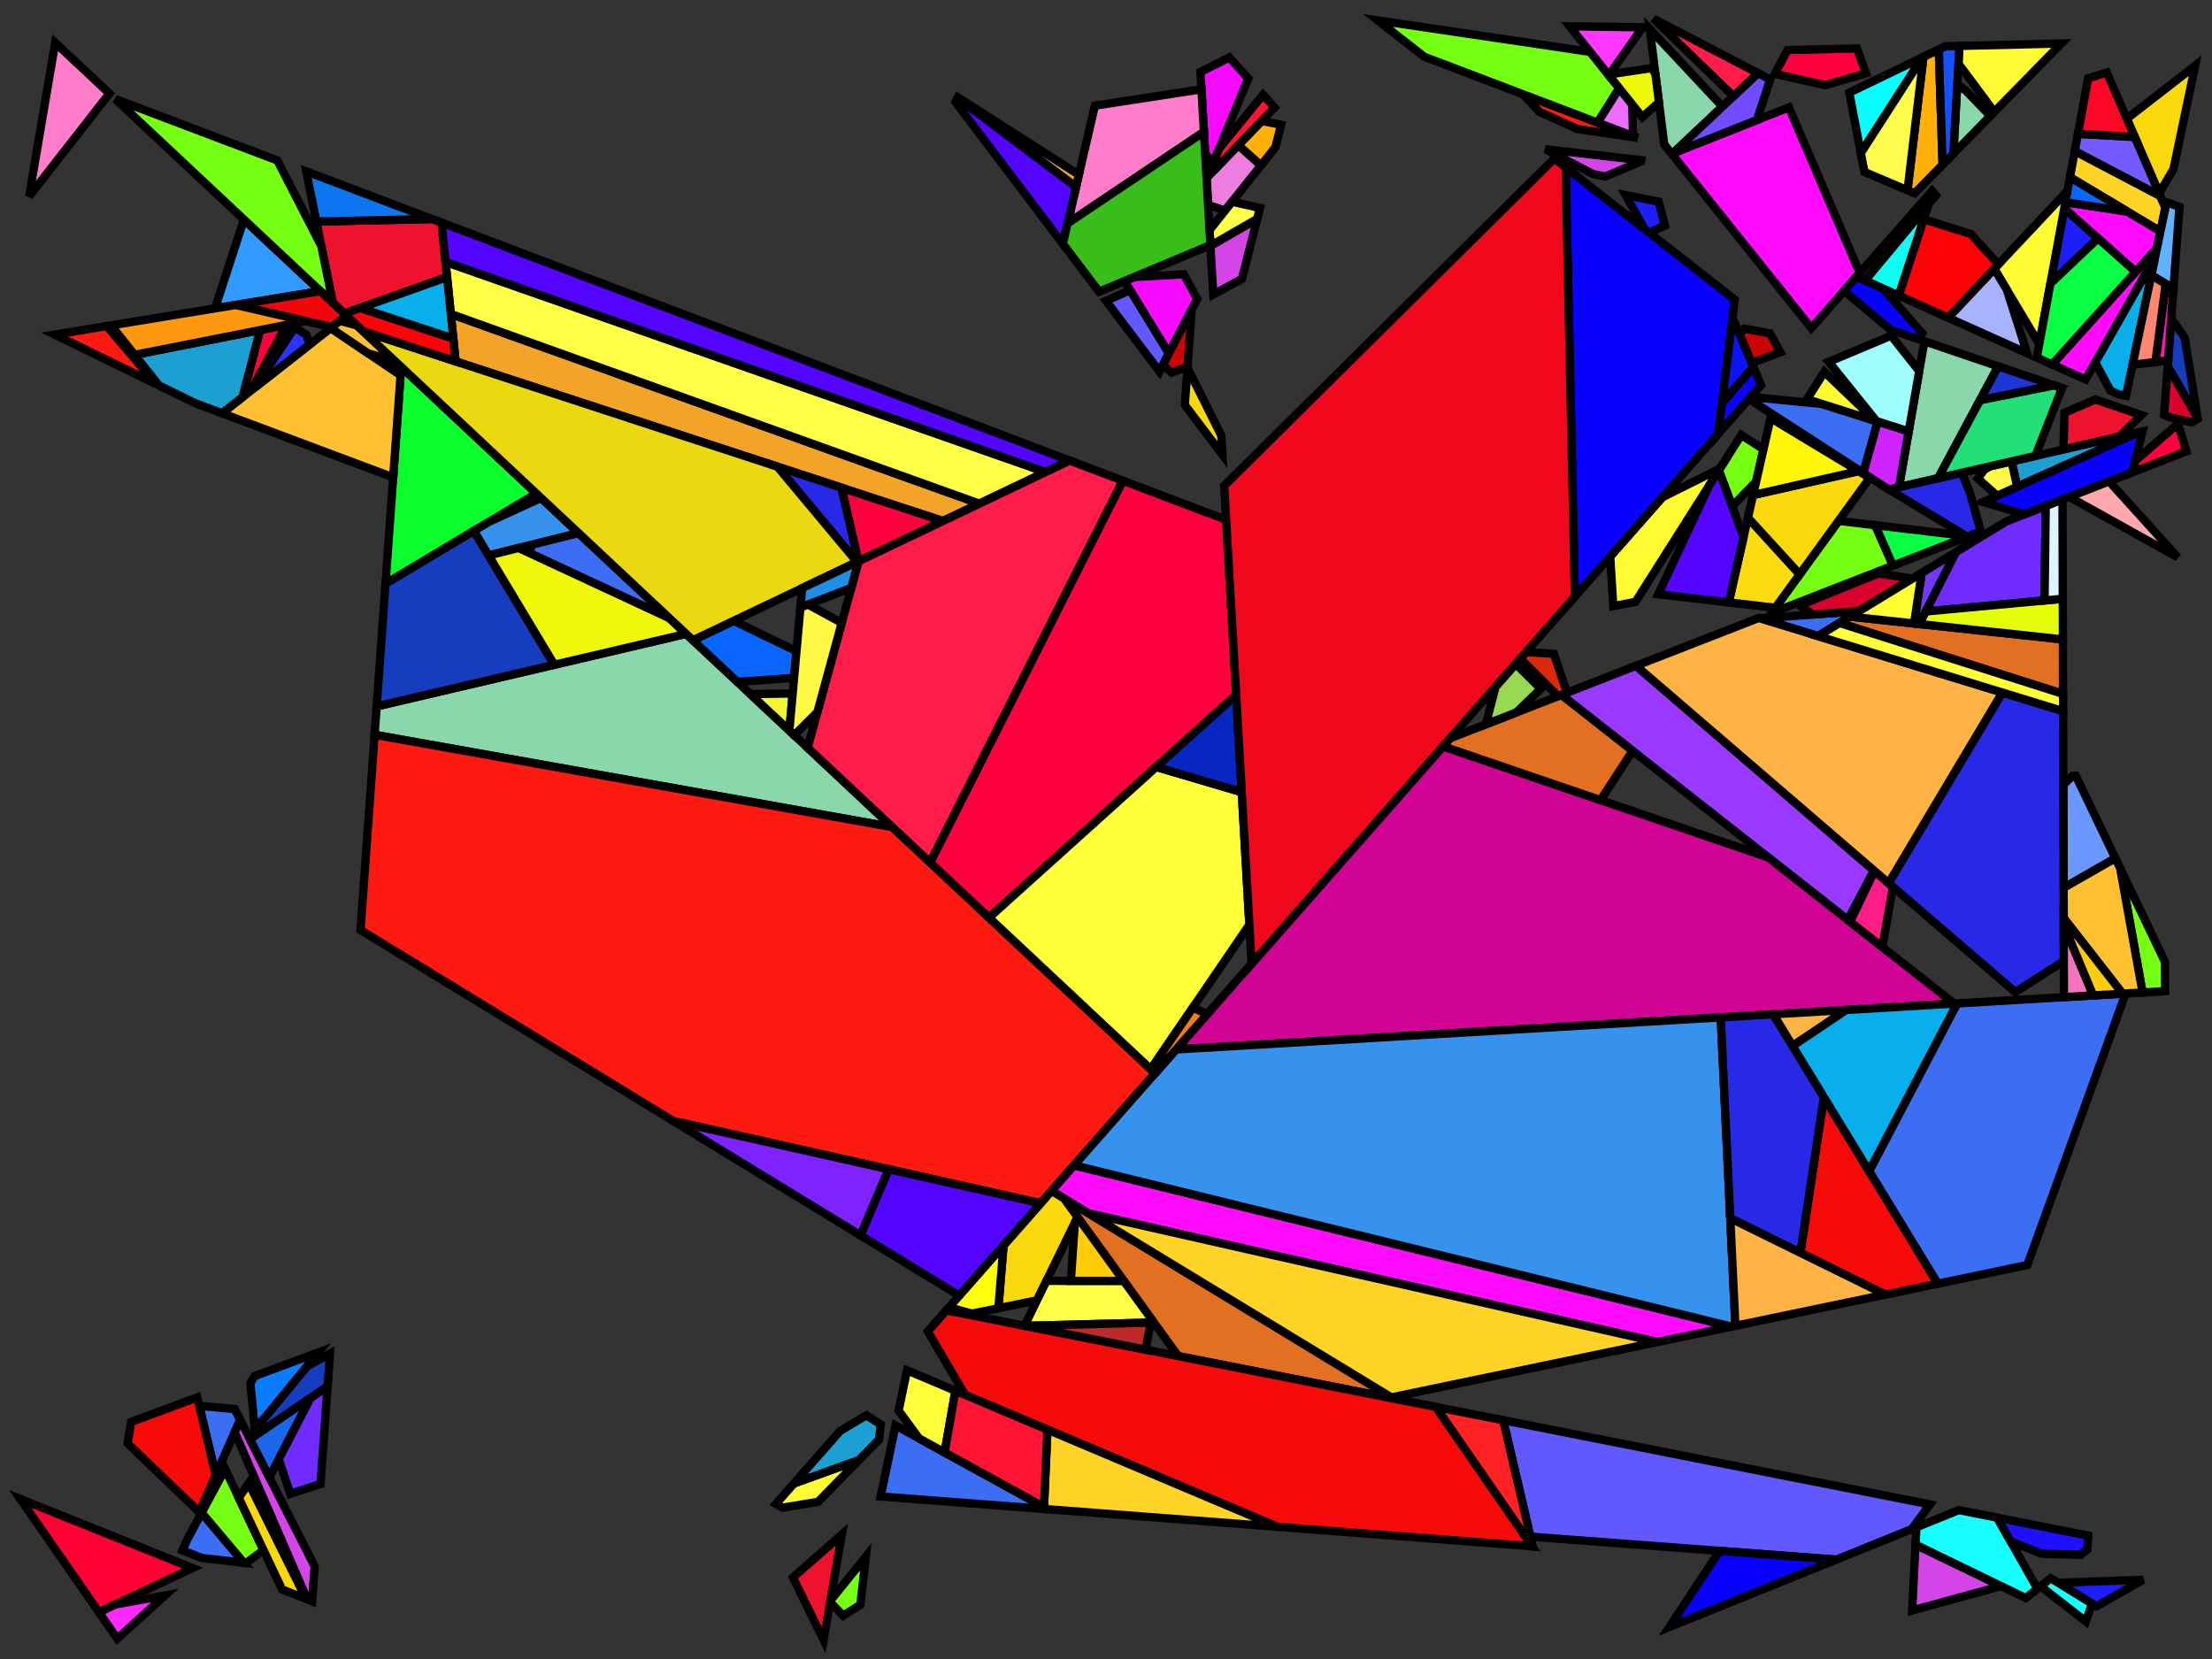 <?xml version="1.0" encoding="iso-8859-1" standalone="no"?>
<!DOCTYPE svg PUBLIC "-//W3C//DTD SVG 1.0//EN" "http://www.w3.org/TR/2001/REC-SVG-20010904/DTD/svg10.dtd">
<svg xmlns="http://www.w3.org/2000/svg" width="800" height="600">
<rect width="100%" height="100%" fill="#333333" stroke="none"/>
<path style="fill:rgb(0, 0, 0);fill-opacity:0.0;fill-rule:evenodd;stroke:rgb(0, 0, 0);stroke-width:0.0;" d="M 0, 600 L 800, 600 L 800, 0 L 0, 0 z "/>
<path style="fill:rgb(154, 57, 255);fill-opacity:1.0;fill-rule:evenodd;stroke:rgb(0, 0, 0);stroke-width:3.0;" d="M 677.74, 314.833 L 668.261, 332.697 L 564.7, 251.314 L 591.699, 240.789 z "/>
<path style="fill:rgb(209, 3, 148);fill-opacity:1.0;fill-rule:evenodd;stroke:rgb(0, 0, 0);stroke-width:3.0;" d="M 639.494, 310.091 L 706.78, 362.968 L 425.345, 379.562 L 521.893, 269.92 z "/>
<path style="fill:rgb(237, 18, 46);fill-opacity:1.0;fill-rule:evenodd;stroke:rgb(0, 0, 0);stroke-width:3.0;" d="M 159.694, 80.518 L 161.69, 100.216 L 124.531, 113.423 L 120.364, 109.519 L 114.419, 80.114 L 156.238, 79.209 z "/>
<path style="fill:rgb(237, 18, 46);fill-opacity:1.0;fill-rule:evenodd;stroke:rgb(0, 0, 0);stroke-width:3.0;" d="M 774.409, 150.111 L 766.553, 157.928 L 746.274, 162.569 L 746.665, 149.29 L 757.852, 144.475 z "/>
<path style="fill:rgb(237, 18, 46);fill-opacity:1.0;fill-rule:evenodd;stroke:rgb(0, 0, 0);stroke-width:3.0;" d="M 297.857, 593.113 L 286.778, 570.52 L 304.458, 554.99 z "/>
<path style="fill:rgb(138, 215, 172);fill-opacity:1.0;fill-rule:evenodd;stroke:rgb(0, 0, 0);stroke-width:3.0;" d="M 722.674, 132.499 L 700.94, 172.945 L 686.781, 176.185 L 695.998, 123.418 z "/>
<path style="fill:rgb(138, 215, 172);fill-opacity:1.0;fill-rule:evenodd;stroke:rgb(0, 0, 0);stroke-width:3.0;" d="M 711.082, 32.877 L 719.83, 41.935 L 706.459, 55.59 L 707.868, 30.474 z "/>
<path style="fill:rgb(138, 215, 172);fill-opacity:1.0;fill-rule:evenodd;stroke:rgb(0, 0, 0);stroke-width:3.0;" d="M 622.941, 38.558 L 605.032, 55.437 L 604.603, 55.607 L 601.892, 52.221 L 596.652, 10.462 z "/>
<path style="fill:rgb(138, 215, 172);fill-opacity:1.0;fill-rule:evenodd;stroke:rgb(0, 0, 0);stroke-width:3.0;" d="M 322.738, 299.137 L 135.484, 265.747 L 136.225, 255.468 L 248.146, 229.246 z "/>
<path style="fill:rgb(59, 110, 243);fill-opacity:1.0;fill-rule:evenodd;stroke:rgb(0, 0, 0);stroke-width:3.0;" d="M 733.202, 457.522 L 700.791, 464.267 L 675.971, 423.591 L 707.81, 362.907 L 768.771, 359.313 z "/>
<path style="fill:rgb(59, 110, 243);fill-opacity:1.0;fill-rule:evenodd;stroke:rgb(0, 0, 0);stroke-width:3.0;" d="M 88.208, 565.21 L 72.993, 563.463 L 65.986, 560.717 L 67.786, 556.647 L 72.929, 547.099 z "/>
<path style="fill:rgb(59, 110, 243);fill-opacity:1.0;fill-rule:evenodd;stroke:rgb(0, 0, 0);stroke-width:3.0;" d="M 242.087, 223.57 L 191.755, 200.142 L 192.1, 197.034 L 209.194, 192.749 z "/>
<path style="fill:rgb(59, 110, 243);fill-opacity:1.0;fill-rule:evenodd;stroke:rgb(0, 0, 0);stroke-width:3.0;" d="M 377.556, 545.036 L 377.524, 545.733 L 318.504, 541.221 L 323.87, 515.528 z "/>
<path style="fill:rgb(59, 110, 243);fill-opacity:1.0;fill-rule:evenodd;stroke:rgb(0, 0, 0);stroke-width:3.0;" d="M 84.867, 509.597 L 86.861, 513.52 L 78.04, 533.463 L 72.051, 508.438 z "/>
<path style="fill:rgb(59, 110, 243);fill-opacity:1.0;fill-rule:evenodd;stroke:rgb(0, 0, 0);stroke-width:3.0;" d="M 658.997, 146.105 L 679.096, 152.491 L 673.894, 171.078 L 632.507, 144.304 L 633.17, 143.552 z "/>
<path style="fill:rgb(59, 110, 243);fill-opacity:1.0;fill-rule:evenodd;stroke:rgb(0, 0, 0);stroke-width:3.0;" d="M 657.515, 230.061 L 636.561, 223.648 L 672.351, 221.021 z "/>
<path style="fill:rgb(48, 154, 255);fill-opacity:1.0;fill-rule:evenodd;stroke:rgb(0, 0, 0);stroke-width:3.0;" d="M 115.849, 105.288 L 77.77, 111.521 L 88.212, 79.393 z "/>
<path style="fill:rgb(246, 11, 255);fill-opacity:1.0;fill-rule:evenodd;stroke:rgb(0, 0, 0);stroke-width:3.0;" d="M 451.458, 28.388 L 438.783, 58.979 L 435.861, 55.523 L 434.171, 26.044 L 444.59, 20.782 z "/>
<path style="fill:rgb(246, 11, 255);fill-opacity:1.0;fill-rule:evenodd;stroke:rgb(0, 0, 0);stroke-width:3.0;" d="M 433.002, 108.095 L 422.731, 127.839 L 406.688, 101.655 L 410.247, 100.167 L 428.112, 99.216 z "/>
<path style="fill:rgb(226, 112, 34);fill-opacity:1.0;fill-rule:evenodd;stroke:rgb(0, 0, 0);stroke-width:3.0;" d="M 590.449, 271.549 L 578.857, 289.378 L 521.893, 269.92 L 524.465, 266.999 L 564.7, 251.314 z "/>
<path style="fill:rgb(226, 112, 34);fill-opacity:1.0;fill-rule:evenodd;stroke:rgb(0, 0, 0);stroke-width:3.0;" d="M 746.074, 231.253 L 746.131, 250.969 L 665.298, 225.319 L 669.09, 223.008 z "/>
<path style="fill:rgb(226, 112, 34);fill-opacity:1.0;fill-rule:evenodd;stroke:rgb(0, 0, 0);stroke-width:3.0;" d="M 503.216, 505.387 L 502.538, 505.528 L 426.108, 490.45 L 384.834, 433.445 z "/>
<path style="fill:rgb(97, 89, 255);fill-opacity:1.0;fill-rule:evenodd;stroke:rgb(0, 0, 0);stroke-width:3.0;" d="M 697.986, 544.087 L 691.42, 553.021 L 664.078, 564.066 L 553.489, 555.75 L 543.635, 513.636 z "/>
<path style="fill:rgb(97, 89, 255);fill-opacity:1.0;fill-rule:evenodd;stroke:rgb(0, 0, 0);stroke-width:3.0;" d="M 422.731, 127.839 L 419.343, 134.352 L 400.012, 108.817 L 408.688, 104.919 z "/>
<path style="fill:rgb(255, 26, 17);fill-opacity:1.0;fill-rule:evenodd;stroke:rgb(0, 0, 0);stroke-width:3.0;" d="M 592.305, 49.868 L 570.419, 46.657 L 556.655, 40.395 L 550.76, 34.076 z "/>
<path style="fill:rgb(255, 26, 17);fill-opacity:1.0;fill-rule:evenodd;stroke:rgb(0, 0, 0);stroke-width:3.0;" d="M 56.49, 138.921 L 19.804, 121.009 L 38.589, 117.934 z "/>
<path style="fill:rgb(255, 26, 17);fill-opacity:1.0;fill-rule:evenodd;stroke:rgb(0, 0, 0);stroke-width:3.0;" d="M 322.738, 299.137 L 417.763, 388.172 L 376.372, 435.176 L 243.525, 405.443 L 130.389, 336.353 L 135.484, 265.747 z "/>
<path style="fill:rgb(28, 31, 249);fill-opacity:1.0;fill-rule:evenodd;stroke:rgb(0, 0, 0);stroke-width:3.0;" d="M 758.791, 86.208 L 741.56, 102.554 L 746.567, 75.315 z "/>
<path style="fill:rgb(28, 31, 249);fill-opacity:1.0;fill-rule:evenodd;stroke:rgb(0, 0, 0);stroke-width:3.0;" d="M 599.912, 72.938 L 602.135, 81.604 L 596.453, 84.159 L 594.78, 82.851 L 587.936, 70.583 z "/>
<path style="fill:rgb(28, 31, 249);fill-opacity:1.0;fill-rule:evenodd;stroke:rgb(0, 0, 0);stroke-width:3.0;" d="M 758.191, 580.978 L 744.662, 572.636 L 744.826, 572.402 L 775.051, 571.358 z "/>
<path style="fill:rgb(117, 255, 20);fill-opacity:1.0;fill-rule:evenodd;stroke:rgb(0, 0, 0);stroke-width:3.0;" d="M 783.005, 347.861 L 783.054, 358.47 L 774.893, 358.952 L 766.787, 314.028 z "/>
<path style="fill:rgb(117, 255, 20);fill-opacity:1.0;fill-rule:evenodd;stroke:rgb(0, 0, 0);stroke-width:3.0;" d="M 311.163, 580.375 L 304.929, 584.321 L 300.23, 579.406 L 300.327, 578.85 L 313.125, 563.027 z "/>
<path style="fill:rgb(117, 255, 20);fill-opacity:1.0;fill-rule:evenodd;stroke:rgb(0, 0, 0);stroke-width:3.0;" d="M 100.304, 58.021 L 116.208, 88.961 L 120.364, 109.519 L 41.716, 35.828 z "/>
<path style="fill:rgb(117, 255, 20);fill-opacity:1.0;fill-rule:evenodd;stroke:rgb(0, 0, 0);stroke-width:3.0;" d="M 95.316, 560.655 L 88.981, 565.298 L 88.208, 565.21 L 72.929, 547.099 L 81.431, 531.316 z "/>
<path style="fill:rgb(117, 255, 20);fill-opacity:1.0;fill-rule:evenodd;stroke:rgb(0, 0, 0);stroke-width:3.0;" d="M 637.786, 162.479 L 635.125, 174.208 L 626.461, 183.13 L 621.642, 170.095 L 629.733, 157.323 z "/>
<path style="fill:rgb(117, 255, 20);fill-opacity:1.0;fill-rule:evenodd;stroke:rgb(0, 0, 0);stroke-width:3.0;" d="M 678.177, 189.943 L 684.635, 204.561 L 640.732, 221.675 L 664.928, 188.376 z "/>
<path style="fill:rgb(117, 255, 20);fill-opacity:1.0;fill-rule:evenodd;stroke:rgb(0, 0, 0);stroke-width:3.0;" d="M 575.103, 18.767 L 585.63, 31.913 L 577.8, 44.354 L 515.079, 20.514 L 498.291, 7.384 z "/>
<path style="fill:rgb(220, 40, 11);fill-opacity:1.0;fill-rule:evenodd;stroke:rgb(0, 0, 0);stroke-width:3.0;" d="M 561.984, 236.476 L 566.697, 250.409 L 566.642, 250.557 L 563.478, 251.791 L 549.813, 238.213 L 551.913, 235.829 z "/>
<path style="fill:rgb(255, 12, 255);fill-opacity:1.0;fill-rule:evenodd;stroke:rgb(0, 0, 0);stroke-width:3.0;" d="M 779.403, 93.029 L 754.291, 137.262 L 742.179, 131.818 L 780.096, 89.718 z "/>
<path style="fill:rgb(255, 12, 255);fill-opacity:1.0;fill-rule:evenodd;stroke:rgb(0, 0, 0);stroke-width:3.0;" d="M 769.48, 76.554 L 781.367, 83.644 L 780.096, 89.718 L 772.365, 98.302 L 746.567, 75.315 L 746.969, 73.131 z "/>
<path style="fill:rgb(255, 12, 255);fill-opacity:1.0;fill-rule:evenodd;stroke:rgb(0, 0, 0);stroke-width:3.0;" d="M 626.192, 479.793 L 599.378, 485.374 L 393.7, 438.833 L 380.315, 430.699 L 388.454, 421.456 z "/>
<path style="fill:rgb(255, 12, 255);fill-opacity:1.0;fill-rule:evenodd;stroke:rgb(0, 0, 0);stroke-width:3.0;" d="M 672.613, 98.759 L 655.091, 118.657 L 604.603, 55.607 L 646.982, 38.841 z "/>
<path style="fill:rgb(217, 1, 46);fill-opacity:1.0;fill-rule:evenodd;stroke:rgb(0, 0, 0);stroke-width:3.0;" d="M 786.491, 136.719 L 794.77, 151.043 L 794.834, 151.444 L 792.686, 152.741 L 784.786, 150.967 L 782.679, 150.02 L 783.815, 134.661 z "/>
<path style="fill:rgb(217, 1, 46);fill-opacity:1.0;fill-rule:evenodd;stroke:rgb(0, 0, 0);stroke-width:3.0;" d="M 691.681, 209.242 L 672.351, 221.021 L 655.762, 222.239 L 650.804, 218.965 L 679.289, 207.42 z "/>
<path style="fill:rgb(255, 0, 62);fill-opacity:1.0;fill-rule:evenodd;stroke:rgb(0, 0, 0);stroke-width:3.0;" d="M 674.851, 26.533 L 660.081, 30.812 L 641.908, 26.705 L 646.454, 18.115 L 671.587, 17.508 z "/>
<path style="fill:rgb(255, 0, 62);fill-opacity:1.0;fill-rule:evenodd;stroke:rgb(0, 0, 0);stroke-width:3.0;" d="M 341.099, 188.396 L 310.438, 203.019 L 304.295, 176.355 z "/>
<path style="fill:rgb(255, 0, 62);fill-opacity:1.0;fill-rule:evenodd;stroke:rgb(0, 0, 0);stroke-width:3.0;" d="M 90.81, 141.214 L 87.713, 143.64 L 94.043, 119.38 L 103.574, 117.498 z "/>
<path style="fill:rgb(255, 0, 62);fill-opacity:1.0;fill-rule:evenodd;stroke:rgb(0, 0, 0);stroke-width:3.0;" d="M 788.203, 154.807 L 790.736, 163.201 L 771.143, 170.838 L 772.188, 166.684 L 786.555, 154.246 z "/>
<path style="fill:rgb(255, 0, 62);fill-opacity:1.0;fill-rule:evenodd;stroke:rgb(0, 0, 0);stroke-width:3.0;" d="M 443.456, 188.008 L 447.086, 251.331 L 357.684, 331.88 L 336.375, 311.914 L 406.051, 173.838 z "/>
<path style="fill:rgb(159, 255, 255);fill-opacity:1.0;fill-rule:evenodd;stroke:rgb(0, 0, 0);stroke-width:3.0;" d="M 694.113, 134.213 L 690.298, 156.05 L 678.695, 152.364 L 661.39, 130.857 L 683.955, 121.409 z "/>
<path style="fill:rgb(246, 10, 10);fill-opacity:1.0;fill-rule:evenodd;stroke:rgb(0, 0, 0);stroke-width:3.0;" d="M 78.04, 533.463 L 72.09, 546.917 L 46.154, 522.006 L 47.448, 514.26 L 71.322, 505.391 z "/>
<path style="fill:rgb(246, 10, 10);fill-opacity:1.0;fill-rule:evenodd;stroke:rgb(0, 0, 0);stroke-width:3.0;" d="M 700.791, 464.267 L 681.848, 468.21 L 651.135, 453.083 L 659.629, 396.808 z "/>
<path style="fill:rgb(246, 10, 10);fill-opacity:1.0;fill-rule:evenodd;stroke:rgb(0, 0, 0);stroke-width:3.0;" d="M 519.308, 508.837 L 554.151, 559.235 L 462, 552.19 L 349.046, 504.473 L 335.546, 481.539 L 342.265, 473.909 z "/>
<path style="fill:rgb(255, 33, 35);fill-opacity:1.0;fill-rule:evenodd;stroke:rgb(0, 0, 0);stroke-width:3.0;" d="M 543.635, 513.636 L 554.307, 559.247 L 554.151, 559.235 L 519.308, 508.837 z "/>
<path style="fill:rgb(11, 255, 45);fill-opacity:1.0;fill-rule:evenodd;stroke:rgb(0, 0, 0);stroke-width:3.0;" d="M 193.978, 178.492 L 139.426, 211.112 L 145.085, 132.681 z "/>
<path style="fill:rgb(21, 61, 189);fill-opacity:1.0;fill-rule:evenodd;stroke:rgb(0, 0, 0);stroke-width:3.0;" d="M 790.132, 122.163 L 794.77, 151.043 L 783.983, 132.38 L 785.261, 115.093 z "/>
<path style="fill:rgb(21, 61, 189);fill-opacity:1.0;fill-rule:evenodd;stroke:rgb(0, 0, 0);stroke-width:3.0;" d="M 118.478, 501.436 L 90.405, 520.488 L 90.007, 519.707 L 110.872, 494.276 L 119.338, 489.514 z "/>
<path style="fill:rgb(21, 61, 189);fill-opacity:1.0;fill-rule:evenodd;stroke:rgb(0, 0, 0);stroke-width:3.0;" d="M 200.485, 240.412 L 136.225, 255.468 L 139.426, 211.112 L 171.387, 192.001 z "/>
<path style="fill:rgb(7, 255, 255);fill-opacity:1.0;fill-rule:evenodd;stroke:rgb(0, 0, 0);stroke-width:3.0;" d="M 672.987, 55.354 L 668.82, 33.513 L 695.261, 20.771 z "/>
<path style="fill:rgb(212, 69, 231);fill-opacity:1.0;fill-rule:evenodd;stroke:rgb(0, 0, 0);stroke-width:3.0;" d="M 593.563, 57.934 L 593.487, 58.385 L 580.636, 63.801 L 576.232, 62.998 L 558.904, 53.988 z "/>
<path style="fill:rgb(212, 69, 231);fill-opacity:1.0;fill-rule:evenodd;stroke:rgb(0, 0, 0);stroke-width:3.0;" d="M 449.163, 100.87 L 438.785, 106.528 L 437.774, 88.9 L 454.685, 79.156 z "/>
<path style="fill:rgb(212, 69, 231);fill-opacity:1.0;fill-rule:evenodd;stroke:rgb(0, 0, 0);stroke-width:3.0;" d="M 723.737, 573.634 L 691.558, 582.434 L 692.772, 558.641 z "/>
<path style="fill:rgb(212, 69, 231);fill-opacity:1.0;fill-rule:evenodd;stroke:rgb(0, 0, 0);stroke-width:3.0;" d="M 113.785, 566.47 L 112.874, 579.095 L 111.109, 578.403 L 84.902, 517.95 L 86.861, 513.52 z "/>
<path style="fill:rgb(255, 252, 55);fill-opacity:1.0;fill-rule:evenodd;stroke:rgb(0, 0, 0);stroke-width:3.0;" d="M 721.27, 40.464 L 708.286, 23.017 L 708.645, 16.614 L 745.496, 15.724 z "/>
<path style="fill:rgb(255, 28, 134);fill-opacity:1.0;fill-rule:evenodd;stroke:rgb(0, 0, 0);stroke-width:3.0;" d="M 679.215, 316.101 L 684.636, 320.767 L 680.765, 342.524 L 669.111, 333.365 L 677.819, 315.22 z "/>
<path style="fill:rgb(202, 5, 7);fill-opacity:1.0;fill-rule:evenodd;stroke:rgb(0, 0, 0);stroke-width:3.0;" d="M 640.158, 120.595 L 643.918, 127.395 L 633.506, 131.277 L 629.033, 120.709 L 631.002, 118.864 z "/>
<path style="fill:rgb(202, 5, 7);fill-opacity:1.0;fill-rule:evenodd;stroke:rgb(0, 0, 0);stroke-width:3.0;" d="M 429.508, 132.633 L 423.723, 134.753 L 420.579, 131.976 L 431.013, 111.917 z "/>
<path style="fill:rgb(255, 124, 202);fill-opacity:1.0;fill-rule:evenodd;stroke:rgb(0, 0, 0);stroke-width:3.0;" d="M 435.413, 47.71 L 386.115, 80.773 L 395.989, 38.22 L 434.529, 32.294 z "/>
<path style="fill:rgb(255, 124, 202);fill-opacity:1.0;fill-rule:evenodd;stroke:rgb(0, 0, 0);stroke-width:3.0;" d="M 39.575, 33.822 L 10.532, 71.01 L 19.964, 15.446 z "/>
<path style="fill:rgb(240, 6, 11);fill-opacity:1.0;fill-rule:evenodd;stroke:rgb(0, 0, 0);stroke-width:3.0;" d="M 125.327, 114.169 L 120.037, 118.314 L 85.224, 110.3 L 115.849, 105.288 z "/>
<path style="fill:rgb(243, 163, 40);fill-opacity:1.0;fill-rule:evenodd;stroke:rgb(0, 0, 0);stroke-width:3.0;" d="M 390.194, 63.193 L 389.162, 67.641 L 346.332, 35.447 L 346.45, 35.223 z "/>
<path style="fill:rgb(243, 163, 40);fill-opacity:1.0;fill-rule:evenodd;stroke:rgb(0, 0, 0);stroke-width:3.0;" d="M 354.189, 182.154 L 341.099, 188.396 L 164.779, 130.711 L 163.041, 113.554 z "/>
<path style="fill:rgb(255, 192, 49);fill-opacity:1.0;fill-rule:evenodd;stroke:rgb(0, 0, 0);stroke-width:3.0;" d="M 144.864, 135.735 L 142.201, 172.642 L 80.297, 149.45 L 119.615, 118.645 z "/>
<path style="fill:rgb(255, 192, 49);fill-opacity:1.0;fill-rule:evenodd;stroke:rgb(0, 0, 0);stroke-width:3.0;" d="M 129.074, 117.68 L 142.812, 130.551 L 133.157, 127.811 L 119.615, 118.645 L 122.92, 116.055 z "/>
<path style="fill:rgb(255, 192, 49);fill-opacity:1.0;fill-rule:evenodd;stroke:rgb(0, 0, 0);stroke-width:3.0;" d="M 766.787, 314.028 L 774.893, 358.952 L 767.653, 359.378 L 746.367, 332.037 L 746.335, 321.035 L 765.022, 310.346 z "/>
<path style="fill:rgb(237, 126, 223);fill-opacity:1.0;fill-rule:evenodd;stroke:rgb(0, 0, 0);stroke-width:3.0;" d="M 456.048, 59.804 L 443.03, 76.176 L 436.924, 74.071 L 436.369, 64.382 L 447.85, 52.488 z "/>
<path style="fill:rgb(237, 107, 255);fill-opacity:1.0;fill-rule:evenodd;stroke:rgb(0, 0, 0);stroke-width:3.0;" d="M 590.332, 37.786 L 590.594, 49.217 L 577.8, 44.354 L 585.63, 31.913 z "/>
<path style="fill:rgb(107, 152, 255);fill-opacity:1.0;fill-rule:evenodd;stroke:rgb(0, 0, 0);stroke-width:3.0;" d="M 765.022, 310.346 L 746.335, 321.035 L 746.227, 283.85 L 749.491, 280.643 L 750.747, 280.567 z "/>
<path style="fill:rgb(7, 2, 255);fill-opacity:1.0;fill-rule:evenodd;stroke:rgb(0, 0, 0);stroke-width:3.0;" d="M 680.937, 104.294 L 695.192, 120.517 L 694.174, 122.797 L 683.698, 119.231 L 666.941, 105.2 L 671.481, 100.044 z "/>
<path style="fill:rgb(255, 252, 52);fill-opacity:1.0;fill-rule:evenodd;stroke:rgb(0, 0, 0);stroke-width:3.0;" d="M 591.503, 217.671 L 583.455, 219.215 L 582.359, 201.254 L 601.206, 179.85 L 622.042, 169.464 z "/>
<path style="fill:rgb(255, 252, 52);fill-opacity:1.0;fill-rule:evenodd;stroke:rgb(0, 0, 0);stroke-width:3.0;" d="M 678.285, 152.233 L 653.543, 144.372 L 659.814, 134.507 z "/>
<path style="fill:rgb(255, 252, 52);fill-opacity:1.0;fill-rule:evenodd;stroke:rgb(0, 0, 0);stroke-width:3.0;" d="M 295.856, 543.163 L 283.087, 545.262 L 280.617, 543.917 L 287.133, 536.518 L 310.706, 528.003 z "/>
<path style="fill:rgb(255, 252, 52);fill-opacity:1.0;fill-rule:evenodd;stroke:rgb(0, 0, 0);stroke-width:3.0;" d="M 737.535, 124.449 L 721.247, 97.187 L 747.72, 69.041 z "/>
<path style="fill:rgb(255, 212, 39);fill-opacity:1.0;fill-rule:evenodd;stroke:rgb(0, 0, 0);stroke-width:3.0;" d="M 781.268, 70.849 L 783.01, 74.875 L 782.784, 76.874 L 781.367, 83.644 L 748.626, 64.114 L 750.373, 54.612 z "/>
<path style="fill:rgb(255, 212, 39);fill-opacity:1.0;fill-rule:evenodd;stroke:rgb(0, 0, 0);stroke-width:3.0;" d="M 599.378, 485.374 L 503.216, 505.387 L 393.7, 438.833 z "/>
<path style="fill:rgb(255, 212, 39);fill-opacity:1.0;fill-rule:evenodd;stroke:rgb(0, 0, 0);stroke-width:3.0;" d="M 462, 552.19 L 377.524, 545.733 L 378.824, 517.053 z "/>
<path style="fill:rgb(25, 255, 255);fill-opacity:1.0;fill-rule:evenodd;stroke:rgb(0, 0, 0);stroke-width:3.0;" d="M 722.293, 548.882 L 736.866, 574.602 L 732.633, 577.942 L 692.772, 558.641 L 693.093, 552.345 L 708.433, 546.148 z "/>
<path style="fill:rgb(25, 255, 255);fill-opacity:1.0;fill-rule:evenodd;stroke:rgb(0, 0, 0);stroke-width:3.0;" d="M 756.584, 579.987 L 754.371, 586.406 L 738.008, 573.701 L 741.684, 570.8 z "/>
<path style="fill:rgb(26, 103, 234);fill-opacity:1.0;fill-rule:evenodd;stroke:rgb(0, 0, 0);stroke-width:3.0;" d="M 97.412, 534.27 L 90.405, 520.488 L 112.284, 505.639 z "/>
<path style="fill:rgb(255, 177, 9);fill-opacity:1.0;fill-rule:evenodd;stroke:rgb(0, 0, 0);stroke-width:3.0;" d="M 702.566, 59.566 L 692.45, 69.897 L 689.881, 68.808 L 695.634, 20.591 L 701.194, 17.912 z "/>
<path style="fill:rgb(255, 177, 9);fill-opacity:1.0;fill-rule:evenodd;stroke:rgb(0, 0, 0);stroke-width:3.0;" d="M 463.341, 45.119 L 461.28, 53.223 L 456.048, 59.804 L 447.85, 52.488 L 456.284, 43.75 z "/>
<path style="fill:rgb(10, 102, 255);fill-opacity:1.0;fill-rule:evenodd;stroke:rgb(0, 0, 0);stroke-width:3.0;" d="M 769.48, 76.554 L 746.969, 73.131 L 748.626, 64.114 z "/>
<path style="fill:rgb(10, 102, 255);fill-opacity:1.0;fill-rule:evenodd;stroke:rgb(0, 0, 0);stroke-width:3.0;" d="M 288.056, 235.536 L 287.197, 245.128 L 266.695, 246.626 L 250.608, 231.553 L 265.361, 224.517 z "/>
<path style="fill:rgb(255, 252, 78);fill-opacity:1.0;fill-rule:evenodd;stroke:rgb(0, 0, 0);stroke-width:3.0;" d="M 689.881, 68.808 L 674.292, 62.196 L 672.987, 55.354 L 695.261, 20.771 L 695.634, 20.591 z "/>
<path style="fill:rgb(54, 146, 237);fill-opacity:1.0;fill-rule:evenodd;stroke:rgb(0, 0, 0);stroke-width:3.0;" d="M 627.626, 479.495 L 626.192, 479.793 L 388.454, 421.456 L 425.345, 379.562 L 622.329, 367.947 z "/>
<path style="fill:rgb(54, 146, 237);fill-opacity:1.0;fill-rule:evenodd;stroke:rgb(0, 0, 0);stroke-width:3.0;" d="M 209.194, 192.749 L 176.728, 200.887 L 171.387, 192.001 L 176.961, 188.667 L 195.685, 180.092 z "/>
<path style="fill:rgb(252, 220, 16);fill-opacity:1.0;fill-rule:evenodd;stroke:rgb(0, 0, 0);stroke-width:3.0;" d="M 650.877, 207.713 L 642.083, 219.816 L 625.221, 217.867 L 632.171, 187.228 z "/>
<path style="fill:rgb(168, 179, 255);fill-opacity:1.0;fill-rule:evenodd;stroke:rgb(0, 0, 0);stroke-width:3.0;" d="M 725.794, 104.797 L 733.117, 127.746 L 704.572, 114.916 L 721.247, 97.187 z "/>
<path style="fill:rgb(30, 159, 209);fill-opacity:1.0;fill-rule:evenodd;stroke:rgb(0, 0, 0);stroke-width:3.0;" d="M 318.535, 515.18 L 317.918, 520.64 L 310.706, 528.003 L 287.133, 536.518 L 303.895, 517.483 L 313.333, 511.872 z "/>
<path style="fill:rgb(30, 159, 209);fill-opacity:1.0;fill-rule:evenodd;stroke:rgb(0, 0, 0);stroke-width:3.0;" d="M 87.713, 143.64 L 80.297, 149.45 L 70.662, 145.841 L 57.526, 139.427 L 48.688, 128.334 L 94.043, 119.38 z "/>
<path style="fill:rgb(30, 159, 209);fill-opacity:1.0;fill-rule:evenodd;stroke:rgb(0, 0, 0);stroke-width:3.0;" d="M 729.539, 176.042 L 727.515, 166.863 L 773.367, 156.369 z "/>
<path style="fill:rgb(40, 41, 231);fill-opacity:1.0;fill-rule:evenodd;stroke:rgb(0, 0, 0);stroke-width:3.0;" d="M 712.462, 178.222 L 716.386, 192.184 L 711.471, 194.1 L 683.152, 177.016 L 709.525, 170.98 z "/>
<path style="fill:rgb(40, 41, 231);fill-opacity:1.0;fill-rule:evenodd;stroke:rgb(0, 0, 0);stroke-width:3.0;" d="M 304.295, 176.355 L 310.438, 203.019 L 309.954, 203.25 L 281.179, 168.793 z "/>
<path style="fill:rgb(40, 41, 231);fill-opacity:1.0;fill-rule:evenodd;stroke:rgb(0, 0, 0);stroke-width:3.0;" d="M 659.629, 396.808 L 651.135, 453.083 L 625.779, 440.594 L 622.329, 367.947 L 641.335, 366.826 z "/>
<path style="fill:rgb(40, 41, 231);fill-opacity:1.0;fill-rule:evenodd;stroke:rgb(0, 0, 0);stroke-width:3.0;" d="M 746.149, 257.19 L 746.413, 347.597 L 728.847, 358.813 L 683.044, 319.397 L 724.157, 250.459 z "/>
<path style="fill:rgb(255, 179, 69);fill-opacity:1.0;fill-rule:evenodd;stroke:rgb(0, 0, 0);stroke-width:3.0;" d="M 681.848, 468.21 L 627.626, 479.495 L 625.779, 440.594 z "/>
<path style="fill:rgb(255, 179, 69);fill-opacity:1.0;fill-rule:evenodd;stroke:rgb(0, 0, 0);stroke-width:3.0;" d="M 648.325, 378.283 L 641.335, 366.826 L 667.696, 365.272 z "/>
<path style="fill:rgb(255, 179, 69);fill-opacity:1.0;fill-rule:evenodd;stroke:rgb(0, 0, 0);stroke-width:3.0;" d="M 724.157, 250.459 L 683.044, 319.397 L 591.699, 240.789 L 636.062, 223.496 z "/>
<path style="fill:rgb(22, 81, 255);fill-opacity:1.0;fill-rule:evenodd;stroke:rgb(0, 0, 0);stroke-width:3.0;" d="M 706.459, 55.59 L 702.566, 59.566 L 701.194, 17.912 L 703.637, 16.735 L 708.645, 16.614 z "/>
<path style="fill:rgb(249, 217, 11);fill-opacity:1.0;fill-rule:evenodd;stroke:rgb(0, 0, 0);stroke-width:3.0;" d="M 676.221, 172.834 L 650.877, 207.713 L 632.171, 187.228 L 634.028, 179.043 L 672.169, 170.39 z "/>
<path style="fill:rgb(249, 217, 11);fill-opacity:1.0;fill-rule:evenodd;stroke:rgb(0, 0, 0);stroke-width:3.0;" d="M 786.081, 61.118 L 780.881, 69.954 L 769.194, 42.941 L 793.9, 23.761 z "/>
<path style="fill:rgb(249, 217, 11);fill-opacity:1.0;fill-rule:evenodd;stroke:rgb(0, 0, 0);stroke-width:3.0;" d="M 110.653, 578.225 L 102.032, 574.846 L 86.346, 541.7 L 89.961, 536.435 z "/>
<path style="fill:rgb(249, 217, 11);fill-opacity:1.0;fill-rule:evenodd;stroke:rgb(0, 0, 0);stroke-width:3.0;" d="M 441.709, 157.54 L 442.104, 164.421 L 428.504, 146.455 L 429.477, 133.06 z "/>
<path style="fill:rgb(249, 217, 11);fill-opacity:1.0;fill-rule:evenodd;stroke:rgb(0, 0, 0);stroke-width:3.0;" d="M 384.834, 433.445 L 389.709, 440.178 L 375.026, 470.287 L 361.057, 473.14 L 362.943, 450.427 L 380.315, 430.699 z "/>
<path style="fill:rgb(237, 252, 6);fill-opacity:1.0;fill-rule:evenodd;stroke:rgb(0, 0, 0);stroke-width:3.0;" d="M 598.711, 26.869 L 599.983, 37.008 L 593.988, 42.35 L 581.861, 27.207 L 582.087, 26.887 L 597.503, 24.617 z "/>
<path style="fill:rgb(217, 2, 240);fill-opacity:1.0;fill-rule:evenodd;stroke:rgb(0, 0, 0);stroke-width:3.0;" d="M 700.165, 70.648 L 674.553, 101.425 L 671.481, 100.044 L 698.748, 69.08 z "/>
<path style="fill:rgb(255, 255, 69);fill-opacity:1.0;fill-rule:evenodd;stroke:rgb(0, 0, 0);stroke-width:3.0;" d="M 416.423, 477.073 L 416.184, 478.331 L 370.707, 479.52 L 370.54, 479.487 L 378.461, 463.244 L 406.404, 463.236 z "/>
<path style="fill:rgb(255, 255, 69);fill-opacity:1.0;fill-rule:evenodd;stroke:rgb(0, 0, 0);stroke-width:3.0;" d="M 378.15, 170.726 L 354.189, 182.154 L 163.041, 113.554 L 161.134, 94.729 z "/>
<path style="fill:rgb(83, 5, 255);fill-opacity:1.0;fill-rule:evenodd;stroke:rgb(0, 0, 0);stroke-width:3.0;" d="M 376.372, 435.176 L 346.941, 468.598 L 311.216, 446.781 L 321.388, 422.87 z "/>
<path style="fill:rgb(83, 5, 255);fill-opacity:1.0;fill-rule:evenodd;stroke:rgb(0, 0, 0);stroke-width:3.0;" d="M 630.576, 194.261 L 625.221, 217.867 L 599.745, 214.923 L 618.156, 175.599 L 621.642, 170.095 z "/>
<path style="fill:rgb(83, 5, 255);fill-opacity:1.0;fill-rule:evenodd;stroke:rgb(0, 0, 0);stroke-width:3.0;" d="M 389.162, 67.641 L 384.395, 88.185 L 345.567, 36.892 L 346.332, 35.447 z "/>
<path style="fill:rgb(83, 5, 255);fill-opacity:1.0;fill-rule:evenodd;stroke:rgb(0, 0, 0);stroke-width:3.0;" d="M 386.864, 166.57 L 378.15, 170.726 L 161.134, 94.729 L 159.694, 80.518 z "/>
<path style="fill:rgb(255, 255, 57);fill-opacity:1.0;fill-rule:evenodd;stroke:rgb(0, 0, 0);stroke-width:3.0;" d="M 345.546, 502.994 L 341.63, 525.29 L 332.35, 520.189 L 324.996, 510.136 L 328.032, 495.595 z "/>
<path style="fill:rgb(255, 255, 57);fill-opacity:1.0;fill-rule:evenodd;stroke:rgb(0, 0, 0);stroke-width:3.0;" d="M 746.131, 250.969 L 746.149, 257.19 L 657.515, 230.061 L 665.298, 225.319 z "/>
<path style="fill:rgb(255, 255, 57);fill-opacity:1.0;fill-rule:evenodd;stroke:rgb(0, 0, 0);stroke-width:3.0;" d="M 449.103, 286.503 L 451.851, 334.447 L 416.197, 386.705 L 357.684, 331.88 L 418.174, 277.38 z "/>
<path style="fill:rgb(7, 38, 194);fill-opacity:1.0;fill-rule:evenodd;stroke:rgb(0, 0, 0);stroke-width:3.0;" d="M 449.103, 286.503 L 418.174, 277.38 L 447.086, 251.331 z "/>
<path style="fill:rgb(240, 249, 10);fill-opacity:1.0;fill-rule:evenodd;stroke:rgb(0, 0, 0);stroke-width:3.0;" d="M 242.087, 223.57 L 248.146, 229.246 L 200.485, 240.412 L 176.728, 200.887 L 187.534, 198.178 z "/>
<path style="fill:rgb(114, 74, 255);fill-opacity:1.0;fill-rule:evenodd;stroke:rgb(0, 0, 0);stroke-width:3.0;" d="M 640.215, 28.755 L 635.42, 43.415 L 605.032, 55.437 L 635.79, 26.448 z "/>
<path style="fill:rgb(255, 27, 74);fill-opacity:1.0;fill-rule:evenodd;stroke:rgb(0, 0, 0);stroke-width:3.0;" d="M 635.79, 26.448 L 626.929, 34.8 L 597.99, 6.746 z "/>
<path style="fill:rgb(255, 27, 74);fill-opacity:1.0;fill-rule:evenodd;stroke:rgb(0, 0, 0);stroke-width:3.0;" d="M 406.051, 173.838 L 336.375, 311.914 L 292.11, 270.439 L 310.489, 202.994 L 386.864, 166.57 z "/>
<path style="fill:rgb(255, 246, 10);fill-opacity:1.0;fill-rule:evenodd;stroke:rgb(0, 0, 0);stroke-width:3.0;" d="M 672.169, 170.39 L 634.028, 179.043 L 640.346, 151.192 z "/>
<path style="fill:rgb(12, 117, 240);fill-opacity:1.0;fill-rule:evenodd;stroke:rgb(0, 0, 0);stroke-width:3.0;" d="M 156.238, 79.209 L 114.419, 80.114 L 110.752, 61.979 z "/>
<path style="fill:rgb(8, 1, 255);fill-opacity:1.0;fill-rule:evenodd;stroke:rgb(0, 0, 0);stroke-width:3.0;" d="M 627.414, 108.374 L 621.377, 156.944 L 569.562, 215.786 L 566.229, 60.52 z "/>
<path style="fill:rgb(8, 1, 255);fill-opacity:1.0;fill-rule:evenodd;stroke:rgb(0, 0, 0);stroke-width:3.0;" d="M 664.078, 564.066 L 603.776, 588.425 L 621.898, 560.894 z "/>
<path style="fill:rgb(8, 1, 255);fill-opacity:1.0;fill-rule:evenodd;stroke:rgb(0, 0, 0);stroke-width:3.0;" d="M 771.143, 170.838 L 732.244, 186.002 L 717.214, 181.574 L 773.367, 156.369 L 774.869, 156.025 z "/>
<path style="fill:rgb(15, 252, 243);fill-opacity:1.0;fill-rule:evenodd;stroke:rgb(0, 0, 0);stroke-width:3.0;" d="M 686.731, 106.898 L 674.553, 101.425 L 697.564, 73.773 z "/>
<path style="fill:rgb(126, 35, 255);fill-opacity:1.0;fill-rule:evenodd;stroke:rgb(0, 0, 0);stroke-width:3.0;" d="M 321.388, 422.87 L 311.216, 446.781 L 243.525, 405.443 z "/>
<path style="fill:rgb(9, 255, 67);fill-opacity:1.0;fill-rule:evenodd;stroke:rgb(0, 0, 0);stroke-width:3.0;" d="M 711.017, 193.827 L 711.471, 194.1 L 684.635, 204.561 L 678.177, 189.943 z "/>
<path style="fill:rgb(9, 255, 67);fill-opacity:1.0;fill-rule:evenodd;stroke:rgb(0, 0, 0);stroke-width:3.0;" d="M 772.365, 98.302 L 742.179, 131.818 L 736.638, 129.328 L 741.56, 102.554 L 758.791, 86.208 z "/>
<path style="fill:rgb(97, 177, 255);fill-opacity:1.0;fill-rule:evenodd;stroke:rgb(0, 0, 0);stroke-width:3.0;" d="M 788.238, 74.817 L 786.051, 104.411 L 778.045, 99.515 L 783.563, 73.15 z "/>
<path style="fill:rgb(240, 249, 47);fill-opacity:1.0;fill-rule:evenodd;stroke:rgb(0, 0, 0);stroke-width:3.0;" d="M 285.486, 264.233 L 271.39, 251.025 L 286.688, 250.813 z "/>
<path style="fill:rgb(255, 152, 17);fill-opacity:1.0;fill-rule:evenodd;stroke:rgb(0, 0, 0);stroke-width:3.0;" d="M 110.529, 116.125 L 48.688, 128.334 L 40.194, 117.671 L 85.224, 110.3 z "/>
<path style="fill:rgb(152, 217, 82);fill-opacity:1.0;fill-rule:evenodd;stroke:rgb(0, 0, 0);stroke-width:3.0;" d="M 557.245, 249.118 L 548.423, 257.659 L 537.39, 261.96 L 540.874, 248.364 L 548.169, 240.08 z "/>
<path style="fill:rgb(255, 18, 51);fill-opacity:1.0;fill-rule:evenodd;stroke:rgb(0, 0, 0);stroke-width:3.0;" d="M 460.957, 38.908 L 440.091, 60.526 L 438.783, 58.979 L 441.009, 53.605 L 456.784, 34.286 z "/>
<path style="fill:rgb(189, 42, 39);fill-opacity:1.0;fill-rule:evenodd;stroke:rgb(0, 0, 0);stroke-width:3.0;" d="M 414.323, 488.125 L 370.707, 479.52 L 416.184, 478.331 z "/>
<path style="fill:rgb(115, 91, 255);fill-opacity:1.0;fill-rule:evenodd;stroke:rgb(0, 0, 0);stroke-width:3.0;" d="M 772.047, 49.536 L 781.268, 70.849 L 750.373, 54.612 L 751.514, 48.402 z "/>
<path style="fill:rgb(255, 7, 38);fill-opacity:1.0;fill-rule:evenodd;stroke:rgb(0, 0, 0);stroke-width:3.0;" d="M 772.047, 49.536 L 751.514, 48.402 L 755.199, 28.361 L 761.962, 26.227 z "/>
<path style="fill:rgb(240, 8, 29);fill-opacity:1.0;fill-rule:evenodd;stroke:rgb(0, 0, 0);stroke-width:3.0;" d="M 566.229, 60.52 L 569.562, 215.786 L 452.659, 348.543 L 442.75, 175.691 L 562.169, 57.345 z "/>
<path style="fill:rgb(115, 56, 246);fill-opacity:1.0;fill-rule:evenodd;stroke:rgb(0, 0, 0);stroke-width:3.0;" d="M 694.176, 225.694 L 692.251, 225.488 L 694.99, 207.226 L 707.407, 199.66 z "/>
<path style="fill:rgb(255, 255, 49);fill-opacity:1.0;fill-rule:evenodd;stroke:rgb(0, 0, 0);stroke-width:3.0;" d="M 692.251, 225.488 L 669.09, 223.008 L 694.99, 207.226 z "/>
<path style="fill:rgb(112, 43, 255);fill-opacity:1.0;fill-rule:evenodd;stroke:rgb(0, 0, 0);stroke-width:3.0;" d="M 739.444, 217.166 L 696.484, 221.153 L 707.407, 199.66 L 725.52, 188.623 L 739.859, 183.034 z "/>
<path style="fill:rgb(112, 43, 255);fill-opacity:1.0;fill-rule:evenodd;stroke:rgb(0, 0, 0);stroke-width:3.0;" d="M 115.932, 536.712 L 104.963, 540.261 L 100.806, 527.736 L 112.284, 505.639 L 118.478, 501.436 z "/>
<path style="fill:rgb(255, 255, 74);fill-opacity:1.0;fill-rule:evenodd;stroke:rgb(0, 0, 0);stroke-width:3.0;" d="M 455.682, 75.234 L 454.685, 79.156 L 437.774, 88.9 L 437.447, 83.197 L 445.597, 72.948 z "/>
<path style="fill:rgb(234, 217, 17);fill-opacity:1.0;fill-rule:evenodd;stroke:rgb(0, 0, 0);stroke-width:3.0;" d="M 281.179, 168.793 L 309.954, 203.25 L 250.608, 231.553 L 131.288, 119.754 z "/>
<path style="fill:rgb(255, 2, 7);fill-opacity:1.0;fill-rule:evenodd;stroke:rgb(0, 0, 0);stroke-width:3.0;" d="M 163.941, 122.444 L 164.779, 130.711 L 131.288, 119.754 L 124.531, 113.423 L 130.301, 111.372 z "/>
<path style="fill:rgb(255, 2, 7);fill-opacity:1.0;fill-rule:evenodd;stroke:rgb(0, 0, 0);stroke-width:3.0;" d="M 712.815, 84.654 L 722.72, 95.621 L 704.572, 114.916 L 686.731, 106.898 L 695.756, 79.303 z "/>
<path style="fill:rgb(240, 124, 30);fill-opacity:1.0;fill-rule:evenodd;stroke:rgb(0, 0, 0);stroke-width:3.0;" d="M 436.58, 366.803 L 417.763, 388.172 L 416.197, 386.705 L 431.424, 364.386 z "/>
<path style="fill:rgb(255, 249, 72);fill-opacity:1.0;fill-rule:evenodd;stroke:rgb(0, 0, 0);stroke-width:3.0;" d="M 729.539, 176.042 L 722.292, 179.295 L 715.308, 173.086 L 717.595, 169.923 L 719.733, 168.644 L 727.515, 166.863 z "/>
<path style="fill:rgb(255, 1, 51);fill-opacity:1.0;fill-rule:evenodd;stroke:rgb(0, 0, 0);stroke-width:3.0;" d="M 69.621, 567.112 L 35.787, 583.089 L 7.343, 542.13 z "/>
<path style="fill:rgb(30, 142, 231);fill-opacity:1.0;fill-rule:evenodd;stroke:rgb(0, 0, 0);stroke-width:3.0;" d="M 307.869, 212.61 L 289.474, 219.701 L 290.1, 212.719 L 310.489, 202.994 z "/>
<path style="fill:rgb(228, 255, 9);fill-opacity:1.0;fill-rule:evenodd;stroke:rgb(0, 0, 0);stroke-width:3.0;" d="M 746.074, 231.253 L 694.176, 225.694 L 696.484, 221.153 L 746.031, 216.555 z "/>
<path style="fill:rgb(9, 175, 234);fill-opacity:1.0;fill-rule:evenodd;stroke:rgb(0, 0, 0);stroke-width:3.0;" d="M 163.941, 122.444 L 130.301, 111.372 L 161.69, 100.216 z "/>
<path style="fill:rgb(9, 175, 234);fill-opacity:1.0;fill-rule:evenodd;stroke:rgb(0, 0, 0);stroke-width:3.0;" d="M 675.971, 423.591 L 648.325, 378.283 L 667.696, 365.272 L 707.81, 362.907 z "/>
<path style="fill:rgb(9, 175, 234);fill-opacity:1.0;fill-rule:evenodd;stroke:rgb(0, 0, 0);stroke-width:3.0;" d="M 768.914, 143.146 L 766.15, 142.591 L 763.308, 141.314 L 757.776, 131.123 L 779.403, 93.029 z "/>
<path style="fill:rgb(255, 168, 172);fill-opacity:1.0;fill-rule:evenodd;stroke:rgb(0, 0, 0);stroke-width:3.0;" d="M 787.637, 201.574 L 748.37, 179.716 L 762.798, 174.091 z "/>
<path style="fill:rgb(255, 20, 51);fill-opacity:1.0;fill-rule:evenodd;stroke:rgb(0, 0, 0);stroke-width:3.0;" d="M 378.824, 517.053 L 377.556, 545.036 L 341.63, 525.29 L 345.546, 502.994 z "/>
<path style="fill:rgb(220, 246, 255);fill-opacity:1.0;fill-rule:evenodd;stroke:rgb(0, 0, 0);stroke-width:3.0;" d="M 746.031, 216.555 L 739.444, 217.166 L 739.859, 183.034 L 745.926, 180.668 z "/>
<path style="fill:rgb(255, 249, 69);fill-opacity:1.0;fill-rule:evenodd;stroke:rgb(0, 0, 0);stroke-width:3.0;" d="M 304.416, 225.28 L 295.617, 257.569 L 287.258, 265.893 L 285.486, 264.233 L 289.474, 219.701 L 292.252, 218.631 z "/>
<path style="fill:rgb(255, 255, 9);fill-opacity:1.0;fill-rule:evenodd;stroke:rgb(0, 0, 0);stroke-width:3.0;" d="M 361.057, 473.14 L 351.543, 475.084 L 343.223, 472.821 L 362.943, 450.427 z "/>
<path style="fill:rgb(35, 223, 119);fill-opacity:1.0;fill-rule:evenodd;stroke:rgb(0, 0, 0);stroke-width:3.0;" d="M 745.759, 140.358 L 736.133, 164.89 L 700.94, 172.945 L 716.113, 144.709 L 742.806, 139.353 z "/>
<path style="fill:rgb(30, 55, 212);fill-opacity:1.0;fill-rule:evenodd;stroke:rgb(0, 0, 0);stroke-width:3.0;" d="M 742.806, 139.353 L 716.113, 144.709 L 722.674, 132.499 z "/>
<path style="fill:rgb(57, 189, 27);fill-opacity:1.0;fill-rule:evenodd;stroke:rgb(0, 0, 0);stroke-width:3.0;" d="M 437.761, 88.666 L 397.499, 105.496 L 384.395, 88.185 L 386.115, 80.773 L 435.413, 47.71 z "/>
<path style="fill:rgb(45, 50, 255);fill-opacity:1.0;fill-rule:evenodd;stroke:rgb(0, 0, 0);stroke-width:3.0;" d="M 110.778, 121.036 L 112.007, 124.605 L 92.174, 140.145 L 106.597, 118.443 z "/>
<path style="fill:rgb(246, 115, 189);fill-opacity:1.0;fill-rule:evenodd;stroke:rgb(0, 0, 0);stroke-width:3.0;" d="M 757.038, 360.004 L 746.451, 360.629 L 746.374, 334.481 z "/>
<path style="fill:rgb(255, 204, 7);fill-opacity:1.0;fill-rule:evenodd;stroke:rgb(0, 0, 0);stroke-width:3.0;" d="M 767.653, 359.378 L 757.038, 360.004 L 746.374, 334.481 L 746.367, 332.037 z "/>
<path style="fill:rgb(12, 1, 255);fill-opacity:1.0;fill-rule:evenodd;stroke:rgb(0, 0, 0);stroke-width:3.0;" d="M 636.905, 139.31 L 621.377, 156.944 L 622.779, 145.661 L 634.112, 132.709 z "/>
<path style="fill:rgb(11, 18, 252);fill-opacity:1.0;fill-rule:evenodd;stroke:rgb(0, 0, 0);stroke-width:3.0;" d="M 634.112, 132.709 L 622.779, 145.661 L 626.596, 114.952 z "/>
<path style="fill:rgb(31, 15, 255);fill-opacity:1.0;fill-rule:evenodd;stroke:rgb(0, 0, 0);stroke-width:3.0;" d="M 755.236, 555.382 L 754.869, 560.395 L 752.446, 562.307 L 738.317, 561.916 L 727.152, 557.458 L 722.293, 548.882 z "/>
<path style="fill:rgb(10, 124, 255);fill-opacity:1.0;fill-rule:evenodd;stroke:rgb(0, 0, 0);stroke-width:3.0;" d="M 92.186, 517.051 L 90.559, 500.289 L 92.055, 497.689 L 115.092, 489.132 z "/>
<path style="fill:rgb(255, 204, 7);fill-opacity:1.0;fill-rule:evenodd;stroke:rgb(0, 0, 0);stroke-width:3.0;" d="M 406.404, 463.236 L 387.285, 463.242 L 388.727, 442.192 L 389.709, 440.178 z "/>
<path style="fill:rgb(207, 36, 255);fill-opacity:1.0;fill-rule:evenodd;stroke:rgb(0, 0, 0);stroke-width:3.0;" d="M 690.298, 156.05 L 686.781, 176.185 L 683.152, 177.016 L 681.968, 176.302 L 673.894, 171.078 L 679.096, 152.491 z "/>
<path style="fill:rgb(255, 55, 255);fill-opacity:1.0;fill-rule:evenodd;stroke:rgb(0, 0, 0);stroke-width:3.0;" d="M 594.096, 9.886 L 581.861, 27.207 L 567.698, 9.52 z "/>
<path style="fill:rgb(252, 42, 252);fill-opacity:1.0;fill-rule:evenodd;stroke:rgb(0, 0, 0);stroke-width:3.0;" d="M 42.428, 592.651 L 35.787, 583.089 L 41.782, 580.258 L 59.634, 577.042 z "/>
<path style="fill:rgb(249, 21, 184);fill-opacity:1.0;fill-rule:evenodd;stroke:rgb(0, 0, 0);stroke-width:3.0;" d="M 786.051, 104.411 L 784.134, 130.339 L 779.542, 130.911 L 783.242, 102.694 z "/>
<path style="fill:rgb(255, 134, 112);fill-opacity:1.0;fill-rule:evenodd;stroke:rgb(0, 0, 0);stroke-width:3.0;" d="M 783.242, 102.694 L 779.542, 130.911 L 771.319, 131.934 L 771.278, 131.85 L 778.045, 99.515 z "/>
</svg>